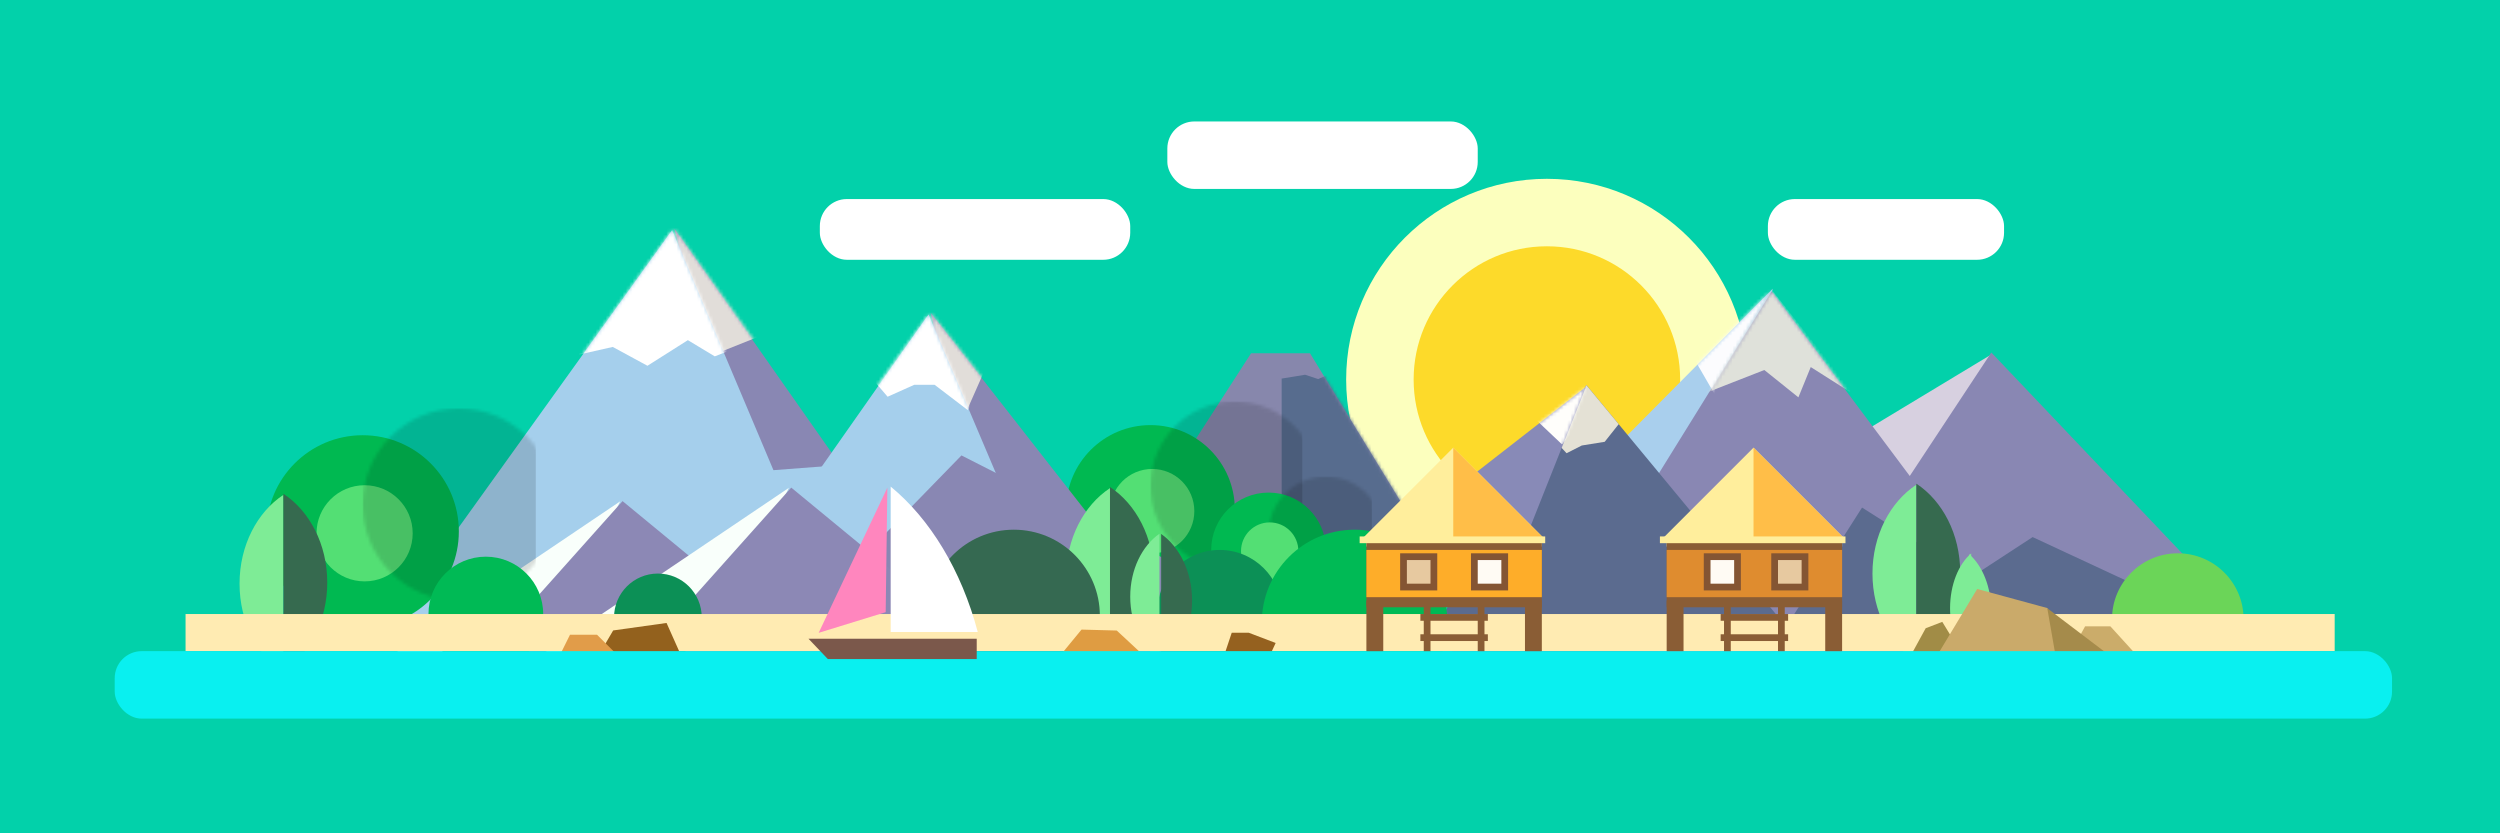 <?xml version="1.0" encoding="UTF-8" standalone="no"?>
<svg width="741px" height="247px" viewBox="0 0 741 247" version="1.1" xmlns="http://www.w3.org/2000/svg" xmlns:xlink="http://www.w3.org/1999/xlink" xmlns:sketch="http://www.bohemiancoding.com/sketch/ns">
    <!-- Generator: Sketch 3.2.1 (9977) - http://www.bohemiancoding.com/sketch -->
    <title>picture</title>
    <desc>Created with Sketch.</desc>
    <defs>
        <path id="path-1" d="M0.799,64.332 L41.824,0.706 L59.287,0.706 L103.104,72.406 L0.799,64.332 Z"></path>
        <circle id="path-3" cx="25" cy="25" r="25"></circle>
        <path id="path-5" d="M0.876,0.752 L102.248,142.717 L37.685,147.069 L0.876,0.752 Z"></path>
        <path id="path-7" d="M87.215,0.205 L157.831,165.657 L0.376,121.172 L87.215,0.205 Z"></path>
        <path id="path-9" d="M0.876,0.752 L101.528,127.528 L37.685,147.069 L0.876,0.752 Z"></path>
        <path id="path-11" d="M87.215,0.205 L157.831,165.657 L0.376,121.172 L87.215,0.205 Z"></path>
        <path id="path-13" d="M53.444,0.568 L11.088,73.299 L0.472,53.983 L53.444,0.568 Z"></path>
        <path id="path-15" d="M0.999,78.932 L49.129,0.359 L90.053,55.083 L114.226,18.48 L204.042,113.009 L0.999,78.932 Z"></path>
        <path id="path-17" d="M51.059,0.691 L26.618,62.199 L0.209,40.289 L51.059,0.691 Z"></path>
        <circle id="path-19" cx="28.5" cy="28.5" r="28.5"></circle>
        <circle id="path-21" cx="17" cy="17" r="17"></circle>
    </defs>
    <g id="Page-1" stroke="none" stroke-width="1" fill="none" fill-rule="evenodd" sketch:type="MSPage">
        <g id="picture" sketch:type="MSLayerGroup">
            <rect id="bg" fill="#02D1AA" sketch:type="MSShapeGroup" x="0" y="0" width="741" height="247"></rect>
            <circle id="Oval-25" stroke="#FCFFBE" stroke-width="20" fill="#FDDA2A" sketch:type="MSShapeGroup" cx="458.5" cy="112.5" r="49.5"></circle>
            <g id="vulkan" transform="translate(329, 104)">
                <path d="M0.799,64.332 L41.824,0.706 L59.287,0.706 L103.104,72.406 L0.799,64.332 Z" id="Path-48" fill="#8787AC" sketch:type="MSShapeGroup"></path>
                <g id="Path-49">
                    <mask id="mask-2" sketch:name="Mask" fill="white">
                        <use xlink:href="#path-1"></use>
                    </mask>
                    <use id="Mask" sketch:type="MSShapeGroup" xlink:href="#path-1"></use>
                    <path d="M50.879,8.21 L50.879,81.53 L134.382,68.404 L103.179,-10.303 L61.717,8.36 L57.831,7.071 L50.879,8.21 Z" fill="#576C8E" sketch:type="MSShapeGroup" mask="url(#mask-2)"></path>
                </g>
            </g>
            <g id="centered-tree" transform="translate(316, 126)">
                <circle id="Oval-8" fill="#00B951" sketch:type="MSShapeGroup" cx="25" cy="25" r="25"></circle>
                <circle id="Oval-9" fill="#53DF74" sketch:type="MSShapeGroup" cx="25.5" cy="25.5" r="12.5"></circle>
                <g id="Rectangle-4">
                    <mask id="mask-4" sketch:name="Mask" fill="white">
                        <use xlink:href="#path-3"></use>
                    </mask>
                    <use id="Mask" sketch:type="MSShapeGroup" xlink:href="#path-3"></use>
                    <rect opacity="0.37" fill="#000000" sketch:type="MSShapeGroup" mask="url(#mask-4)" x="25" y="-7" width="45" height="63"></rect>
                </g>
            </g>
            <g id="mountains" transform="translate(109, 67)">
                <g id="mountain" transform="translate(3, 0)">
                    <path d="M87.876,0.752 L181.581,134.29 L121.676,134.29 L87.876,0.752 Z" id="Path-20" fill="#8987B3" sketch:type="MSShapeGroup"></path>
                    <g id="Path-21" transform="translate(87, 0)">
                        <mask id="mask-6" sketch:name="Mask" fill="white">
                            <use xlink:href="#path-5"></use>
                        </mask>
                        <use id="Mask" sketch:type="MSShapeGroup" xlink:href="#path-5"></use>
                        <path d="M5.845,40.782 L33.56,29.716 L-11.908,-17.716 L5.845,40.782 Z" fill="#E1DDD9" sketch:type="MSShapeGroup" mask="url(#mask-6)"></path>
                    </g>
                    <path d="M87.215,1.205 L144.464,136.834 L0.376,122.172 L87.215,1.205 Z" id="Path-17" fill="#A5CFEC" sketch:type="MSShapeGroup"></path>
                    <g id="Path-18" transform="translate(0, 1)">
                        <mask id="mask-8" sketch:name="Mask" fill="white">
                            <use xlink:href="#path-7"></use>
                        </mask>
                        <use id="Mask" sketch:type="MSShapeGroup" xlink:href="#path-7"></use>
                        <path d="M49.351,39.411 L69.62,34.833 L79.906,40.416 L91.881,32.821 L99.856,37.625 L128.679,26.182 L93.771,-15.319 L49.351,39.411 Z" fill="#FFFFFF" sketch:type="MSShapeGroup" mask="url(#mask-8)"></path>
                    </g>
                </g>
                <g id="mountain" transform="translate(79, 25)">
                    <path d="M87.876,0.752 L171.117,107.234 L112.107,112.446 L87.876,0.752 Z" id="Path-20" fill="#8987B3" sketch:type="MSShapeGroup"></path>
                    <g id="Path-21" transform="translate(87, 0)">
                        <mask id="mask-10" sketch:name="Mask" fill="white">
                            <use xlink:href="#path-9"></use>
                        </mask>
                        <use id="Mask" sketch:type="MSShapeGroup" xlink:href="#path-9"></use>
                        <path d="M5.953,42.401 L21.014,8.328 L-11.908,-17.716 L5.953,42.401 Z" fill="#E1DDD9" sketch:type="MSShapeGroup" mask="url(#mask-10)"></path>
                    </g>
                    <path d="M87.215,1.205 L133.088,109.311 L11.337,109.311 L87.215,1.205 Z" id="Path-17" fill="#A5CFEC" sketch:type="MSShapeGroup"></path>
                    <g id="Path-18" transform="translate(0, 1)">
                        <mask id="mask-12" sketch:name="Mask" fill="white">
                            <use xlink:href="#path-11"></use>
                        </mask>
                        <use id="Mask" sketch:type="MSShapeGroup" xlink:href="#path-11"></use>
                        <path d="M64.354,12.046 L75.09,24.592 L82.992,21.05 L89.015,21.05 L98.862,28.566 L107.964,12.046 L93.771,-15.319 L64.354,12.046 Z" fill="#FFFFFF" sketch:type="MSShapeGroup" mask="url(#mask-12)"></path>
                    </g>
                </g>
                <g id="mountain" transform="translate(61, 67)" sketch:type="MSShapeGroup">
                    <path d="M113.582,1.206 L53.007,5.835 L0.488,56.666 L81.776,58.345 L113.582,1.206 Z" id="Path-29" fill="#A5CFEC"></path>
                    <path d="M114.977,0.987 L178.638,33.367 L204.639,51.617 L67.1,50.178 L114.977,0.987 Z" id="Path-30" fill="#8987B3"></path>
                </g>
                <g id="mountain" transform="translate(0, 81)" sketch:type="MSShapeGroup">
                    <path d="M74.822,0.592 L0.833,50.497 L48.479,55.438 L74.822,0.592 Z" id="Path-32" fill="#F9FFFB"></path>
                    <path d="M75.523,0.527 L29.247,52.355 L137.776,51.805 L75.523,0.527 Z" id="Path-31" fill="#8C88B5"></path>
                </g>
                <g id="mountain" transform="translate(50, 77)" sketch:type="MSShapeGroup">
                    <path d="M74.822,0.592 L0.833,50.497 L48.479,55.438 L74.822,0.592 Z" id="Path-32" fill="#F9FFFB"></path>
                    <path d="M75.523,0.527 L29.247,52.355 L137.776,51.805 L75.523,0.527 Z" id="Path-31" fill="#8C88B5"></path>
                </g>
                <g id="mountain" transform="translate(339, 18)">
                    <path d="M77.444,0.568 L59.412,77.073 L24.472,53.983 L77.444,0.568 Z" id="Path-43" fill="#A9CFED" sketch:type="MSShapeGroup"></path>
                    <path d="M142.43,19.942 L120.278,73.784 L87.221,53.273 L142.43,19.942 Z" id="Path-42" fill="#D7D0E0" sketch:type="MSShapeGroup"></path>
                    <path d="M0.618,124.766 L77.129,1.359 L118.053,56.083 L142.226,19.48 L232.042,114.009 L0.618,124.766 Z" id="Path-41" fill="#8987B3" sketch:type="MSShapeGroup"></path>
                    <g id="Path-47" transform="translate(23, 1)">
                        <mask id="mask-14" sketch:name="Mask" fill="white">
                            <use xlink:href="#path-13"></use>
                        </mask>
                        <use id="Mask" sketch:type="MSShapeGroup" xlink:href="#path-13"></use>
                        <path d="M30.364,19.002 L39.355,34.556 L85.796,-10.227 L29.204,-5.305 L30.364,19.002 Z" fill="#FCFCFE" sketch:type="MSShapeGroup" mask="url(#mask-14)"></path>
                    </g>
                    <g id="Path-45" transform="translate(28, 1)">
                        <mask id="mask-16" sketch:name="Mask" fill="white">
                            <use xlink:href="#path-15"></use>
                        </mask>
                        <use id="Mask" sketch:type="MSShapeGroup" xlink:href="#path-15"></use>
                        <path d="M27.542,31.258 L46.941,23.673 L57.045,31.772 L60.704,22.798 L74.054,31.258 L41.816,-9.335 L27.542,31.258 Z" fill="#DFE1DA" sketch:type="MSShapeGroup" mask="url(#mask-16)"></path>
                    </g>
                </g>
                <g id="mountain" transform="translate(310, 47)">
                    <path d="M6.719,71.333 L51.205,0.156 L110.443,71.74 L132.909,36.44 L165.354,57.021 L183.466,45.191 L249.46,75.888 L12,80.037 L6.719,71.333 Z" id="Path-35" fill="#5B6B8F" sketch:type="MSShapeGroup"></path>
                    <path d="M41.305,15.995 L51.205,0.156 L60.778,11.725 L56.637,16.949 L49.843,18.045 L45.331,20.335 L41.305,15.995 Z" id="Path-36" fill="#E4E1D5" sketch:type="MSShapeGroup"></path>
                    <path d="M51.059,0.691 L26.618,62.199 L0.209,40.289 L51.059,0.691 Z" id="Path-39" fill="#888AB7" sketch:type="MSShapeGroup"></path>
                    <g id="Path-40">
                        <mask id="mask-18" sketch:name="Mask" fill="white">
                            <use xlink:href="#path-17"></use>
                        </mask>
                        <use id="Mask" sketch:type="MSShapeGroup" xlink:href="#path-17"></use>
                        <path d="M33.968,8.243 L43.992,17.73 L61.117,-2.827 L47.563,-5.51 L33.968,8.243 Z" fill="#FFFEFB" sketch:type="MSShapeGroup" mask="url(#mask-18)"></path>
                    </g>
                </g>
            </g>
            <g id="trees" transform="translate(71, 129)">
                <g id="centered-tree-2" transform="translate(8, 0)">
                    <circle id="Oval-8" fill="#00B951" sketch:type="MSShapeGroup" cx="28.5" cy="28.5" r="28.5"></circle>
                    <circle id="Oval-9" fill="#53DF74" sketch:type="MSShapeGroup" cx="29.07" cy="29.07" r="14.25"></circle>
                    <g id="Rectangle-4">
                        <mask id="mask-20" sketch:name="Mask" fill="white">
                            <use xlink:href="#path-19"></use>
                        </mask>
                        <use id="Mask" sketch:type="MSShapeGroup" xlink:href="#path-19"></use>
                        <rect opacity="0.37" fill="#000000" sketch:type="MSShapeGroup" mask="url(#mask-20)" x="28.5" y="-7.98" width="51.3" height="71.82"></rect>
                    </g>
                </g>
                <g id="centered-tree" transform="translate(288, 17)">
                    <circle id="Oval-8" fill="#00B951" sketch:type="MSShapeGroup" cx="17" cy="17" r="17"></circle>
                    <g id="Rectangle-4">
                        <mask id="mask-22" sketch:name="Mask" fill="white">
                            <use xlink:href="#path-21"></use>
                        </mask>
                        <use id="Mask" sketch:type="MSShapeGroup" xlink:href="#path-21"></use>
                        <rect opacity="0.37" fill="#000000" sketch:type="MSShapeGroup" mask="url(#mask-22)" x="17" y="-4.76" width="30.6" height="42.84"></rect>
                    </g>
                    <circle id="Oval-9" fill="#53DF74" sketch:type="MSShapeGroup" cx="17.34" cy="17.34" r="8.5"></circle>
                </g>
                <circle id="tree" fill="#00BA55" sketch:type="MSShapeGroup" cx="73" cy="53" r="17"></circle>
                <circle id="tree" fill="#0C9056" sketch:type="MSShapeGroup" cx="124" cy="54" r="13"></circle>
                <circle id="tree" fill="#6BD558" sketch:type="MSShapeGroup" cx="574.5" cy="54.5" r="19.5"></circle>
                <circle id="tree" fill="#0C9056" sketch:type="MSShapeGroup" cx="290.5" cy="52.5" r="18.5"></circle>
                <circle id="tree" fill="#00BA55" sketch:type="MSShapeGroup" cx="330.5" cy="55.5" r="27.5"></circle>
                <g id="oval-tree" transform="translate(0, 17)" sketch:type="MSShapeGroup">
                    <path d="M13,0.676 C5.253,5.772 0,15.65 0,27 C0,38.35 5.253,48.228 13,53.324 L13,0.676 Z" id="Oval-17" fill="#7EEC96"></path>
                    <path d="M26,0.351 C18.253,5.447 13,15.325 13,26.676 C13,38.026 18.253,47.904 26,53 L26,0.351 Z" id="Oval-18" fill="#366A4F" transform="translate(19.5, 26.676) rotate(-180) translate(-19.5, -26.676) "></path>
                </g>
                <g id="oval-tree" transform="translate(245, 15)" sketch:type="MSShapeGroup">
                    <path d="M13,0.676 C5.253,5.772 0,15.65 0,27 C0,38.35 5.253,48.228 13,53.324 L13,0.676 Z" id="Oval-17" fill="#7EEC96"></path>
                    <path d="M26,0.351 C18.253,5.447 13,15.325 13,26.676 C13,38.026 18.253,47.904 26,53 L26,0.351 Z" id="Oval-18" fill="#366A4F" transform="translate(19.5, 26.676) rotate(-180) translate(-19.5, -26.676) "></path>
                </g>
                <g id="oval-tree" transform="translate(484, 14)" sketch:type="MSShapeGroup">
                    <path d="M13,0.676 C5.253,5.772 0,15.65 0,27 C0,38.35 5.253,48.228 13,53.324 L13,0.676 Z" id="Oval-17" fill="#7EEC96"></path>
                    <path d="M26,0.351 C18.253,5.447 13,15.325 13,26.676 C13,38.026 18.253,47.904 26,53 L26,0.351 Z" id="Oval-18" fill="#366A4F" transform="translate(19.5, 26.676) rotate(-180) translate(-19.5, -26.676) "></path>
                </g>
                <g id="oval-tree" transform="translate(264, 29)" sketch:type="MSShapeGroup">
                    <path d="M8.667,0.188 C3.502,3.802 0,10.806 0,18.855 C0,26.903 3.502,33.907 8.667,37.521 L8.667,0.188 Z" id="Oval-17" fill="#7EEC96"></path>
                    <path d="M9.167,39.75 C14.63,35.928 18.333,28.519 18.333,20.007 C18.333,11.494 14.63,4.086 9.167,0.263 L9.167,39.75 L9.167,39.75 Z" id="Oval-18" fill="#366A4F"></path>
                </g>
                <g id="oval-tree-2" transform="translate(507, 35)" fill="#7EEC96" sketch:type="MSShapeGroup">
                    <path d="M6.259,0.036 C2.529,3.186 0,9.293 0,16.309 C0,23.326 2.529,29.432 6.259,32.582 L6.259,0.036 Z" id="Oval-17"></path>
                    <path d="M5.62,34.654 C9.566,31.322 12.241,24.863 12.241,17.442 C12.241,10.02 9.566,3.562 5.62,0.23 L5.62,34.654 L5.62,34.654 Z" id="Oval-18"></path>
                </g>
                <circle id="tree" fill="#356951" sketch:type="MSShapeGroup" cx="229.5" cy="53.5" r="25.5"></circle>
            </g>
            <rect id="sand" fill="#FFEBB2" sketch:type="MSShapeGroup" x="55" y="182" width="637" height="11"></rect>
            <g id="stones" transform="translate(165, 174)" sketch:type="MSShapeGroup">
                <path d="M400.066,22.646 L405.774,12.209 L410.692,10.317 L418.719,23.475 L400.066,22.646 Z" id="stone" fill="#A18C46"></path>
                <path d="M11.894,21.133 L16.744,12.864 L32.567,10.648 L38.023,22.885 L11.894,21.133 Z" id="stone" fill="#93611D"></path>
                <path d="M0.246,21.594 L3.949,14.134 L11.958,14.134 L18.489,20.666 L0.246,21.594 Z" id="stone" fill="#E19C49"></path>
                <path d="M148.605,21.065 L155.567,12.609 L166.011,12.892 L178.336,24.347 L148.605,21.065 Z" id="stone" fill="#DF9C42"></path>
                <path d="M197.825,20.311 L200.084,13.548 L205.141,13.548 L213.105,16.581 L209.717,23.885 L197.825,20.311 Z" id="Path-6" fill="#95611F"></path>
                <path d="M446.654,23.273 L453.02,11.652 L460.52,11.652 L470.497,22.623 L446.654,23.273 Z" id="Path-8" fill="#CBAC6A"></path>
                <g id="shadowed-stone" transform="translate(406, 0)">
                    <path d="M0.574,24.585 L15.04,0.572 L35.904,6.254 L42.235,25.788 L0.574,24.585 Z" id="Path-9" fill="#CAAA6A"></path>
                    <path d="M35.811,6.278 L55.815,21.456 L38.164,19.769 L35.811,6.278 Z" id="Path-10" fill="#A58B4B"></path>
                </g>
            </g>
            <rect id="sea" fill="#09F0F0" sketch:type="MSShapeGroup" x="34" y="193" width="675" height="20" rx="8"></rect>
            <g id="ship" transform="translate(239, 144)" sketch:type="MSShapeGroup">
                <path d="M3.652,43.572 L24.015,0.551 L23.516,37.451 L3.652,43.572 Z" id="Path-1" fill="#FF86BE"></path>
                <path d="M0.642,45.326 L50.501,45.326 L50.501,51.357 L6.379,51.357 L0.642,45.326 Z" id="Path-3" fill="#7B584B"></path>
                <path d="M50.805,43.321 C45.968,25.044 36.693,9.821 25,0.23 L25,43.321 L50.805,43.321 Z" id="Oval-1" fill="#FFFFFF"></path>
            </g>
            <g id="house" transform="translate(403, 132)" sketch:type="MSShapeGroup">
                <g id="roof">
                    <path d="M0.465,27.958 L27.746,0.677 L54.891,27.822 L0.465,27.958 Z" id="Path-13" fill="#FFEE9C"></path>
                    <path d="M27.746,27.822 L27.746,0.677 L54.891,27.822 L27.746,27.822 Z" id="Path-14" fill="#FFBE48"></path>
                    <rect id="Rectangle-15" fill="#FFEE9C" x="0" y="27" width="55" height="2"></rect>
                    <rect id="Rectangle-23" fill="#FFEE9C" x="2" y="28" width="52" height="2"></rect>
                </g>
                <g id="walls" transform="translate(2, 29)">
                    <rect id="Rectangle-16" fill="#8A5D35" x="0" y="0" width="52" height="19"></rect>
                    <rect id="Rectangle-17" fill="#8A5D35" x="0" y="17" width="5" height="15"></rect>
                    <rect id="Rectangle-18" fill="#8A5D35" x="47" y="17" width="5" height="15"></rect>
                    <rect id="Rectangle-24" fill="#FEAD29" x="0" y="2" width="52" height="14"></rect>
                </g>
                <g id="window" transform="translate(12, 32)">
                    <rect id="Rectangle-25" fill="#845533" x="0" y="0" width="11" height="11"></rect>
                    <rect id="Rectangle-26" fill="#E7C9A0" x="2" y="2" width="7" height="7"></rect>
                </g>
                <g id="window" transform="translate(33, 32)">
                    <rect id="Rectangle-25" fill="#845533" x="0" y="0" width="11" height="11"></rect>
                    <rect id="Rectangle-26" fill="#FFFBF4" x="2" y="2" width="7" height="7"></rect>
                </g>
                <g id="stairs" transform="translate(18, 47)" fill="#8A5D35">
                    <rect id="Rectangle-19" x="1" y="0" width="2" height="14"></rect>
                    <rect id="Rectangle-21" x="0" y="3" width="20" height="2"></rect>
                    <rect id="Rectangle-22" x="0" y="9" width="20" height="2"></rect>
                    <rect id="Rectangle-20" x="17" y="0" width="2" height="14"></rect>
                </g>
            </g>
            <g id="house" transform="translate(492, 132)" sketch:type="MSShapeGroup">
                <g id="roof">
                    <path d="M0.465,27.958 L27.746,0.677 L54.891,27.822 L0.465,27.958 Z" id="Path-13" fill="#FFEE9C"></path>
                    <path d="M27.746,27.822 L27.746,0.677 L54.891,27.822 L27.746,27.822 Z" id="Path-14" fill="#FFBE48"></path>
                    <rect id="Rectangle-15" fill="#FFEE9C" x="0" y="27" width="55" height="2"></rect>
                    <rect id="Rectangle-23" fill="#FFEE9C" x="2" y="28" width="52" height="2"></rect>
                </g>
                <g id="walls" transform="translate(2, 29)">
                    <rect id="Rectangle-16" fill="#8A5D35" x="0" y="0" width="52" height="19"></rect>
                    <rect id="Rectangle-17" fill="#8A5D35" x="0" y="17" width="5" height="15"></rect>
                    <rect id="Rectangle-18" fill="#8A5D35" x="47" y="17" width="5" height="15"></rect>
                    <rect id="Rectangle-24" fill="#DF8C2F" x="0" y="2" width="52" height="14"></rect>
                </g>
                <g id="window" transform="translate(33, 32)">
                    <rect id="Rectangle-25" fill="#845533" x="0" y="0" width="11" height="11"></rect>
                    <rect id="Rectangle-26" fill="#E7C9A0" x="2" y="2" width="7" height="7"></rect>
                </g>
                <g id="window" transform="translate(13, 32)">
                    <rect id="Rectangle-25" fill="#845533" x="0" y="0" width="11" height="11"></rect>
                    <rect id="Rectangle-26" fill="#FFFBF4" x="2" y="2" width="7" height="7"></rect>
                </g>
                <g id="stairs" transform="translate(18, 47)" fill="#8A5D35">
                    <rect id="Rectangle-19" x="1" y="0" width="2" height="14"></rect>
                    <rect id="Rectangle-21" x="0" y="3" width="20" height="2"></rect>
                    <rect id="Rectangle-22" x="0" y="9" width="20" height="2"></rect>
                    <rect id="Rectangle-20" x="17" y="0" width="2" height="14"></rect>
                </g>
            </g>
            <g id="clouds" transform="translate(243, 36)" fill="#FFFFFF" sketch:type="MSShapeGroup">
                <rect id="Rectangle-43" x="0" y="23" width="92" height="18" rx="8"></rect>
                <rect id="Rectangle-44" x="103" y="0" width="92" height="20" rx="8"></rect>
                <rect id="Rectangle-45" x="281" y="23" width="70" height="18" rx="8"></rect>
            </g>
        </g>
    </g>
</svg>
